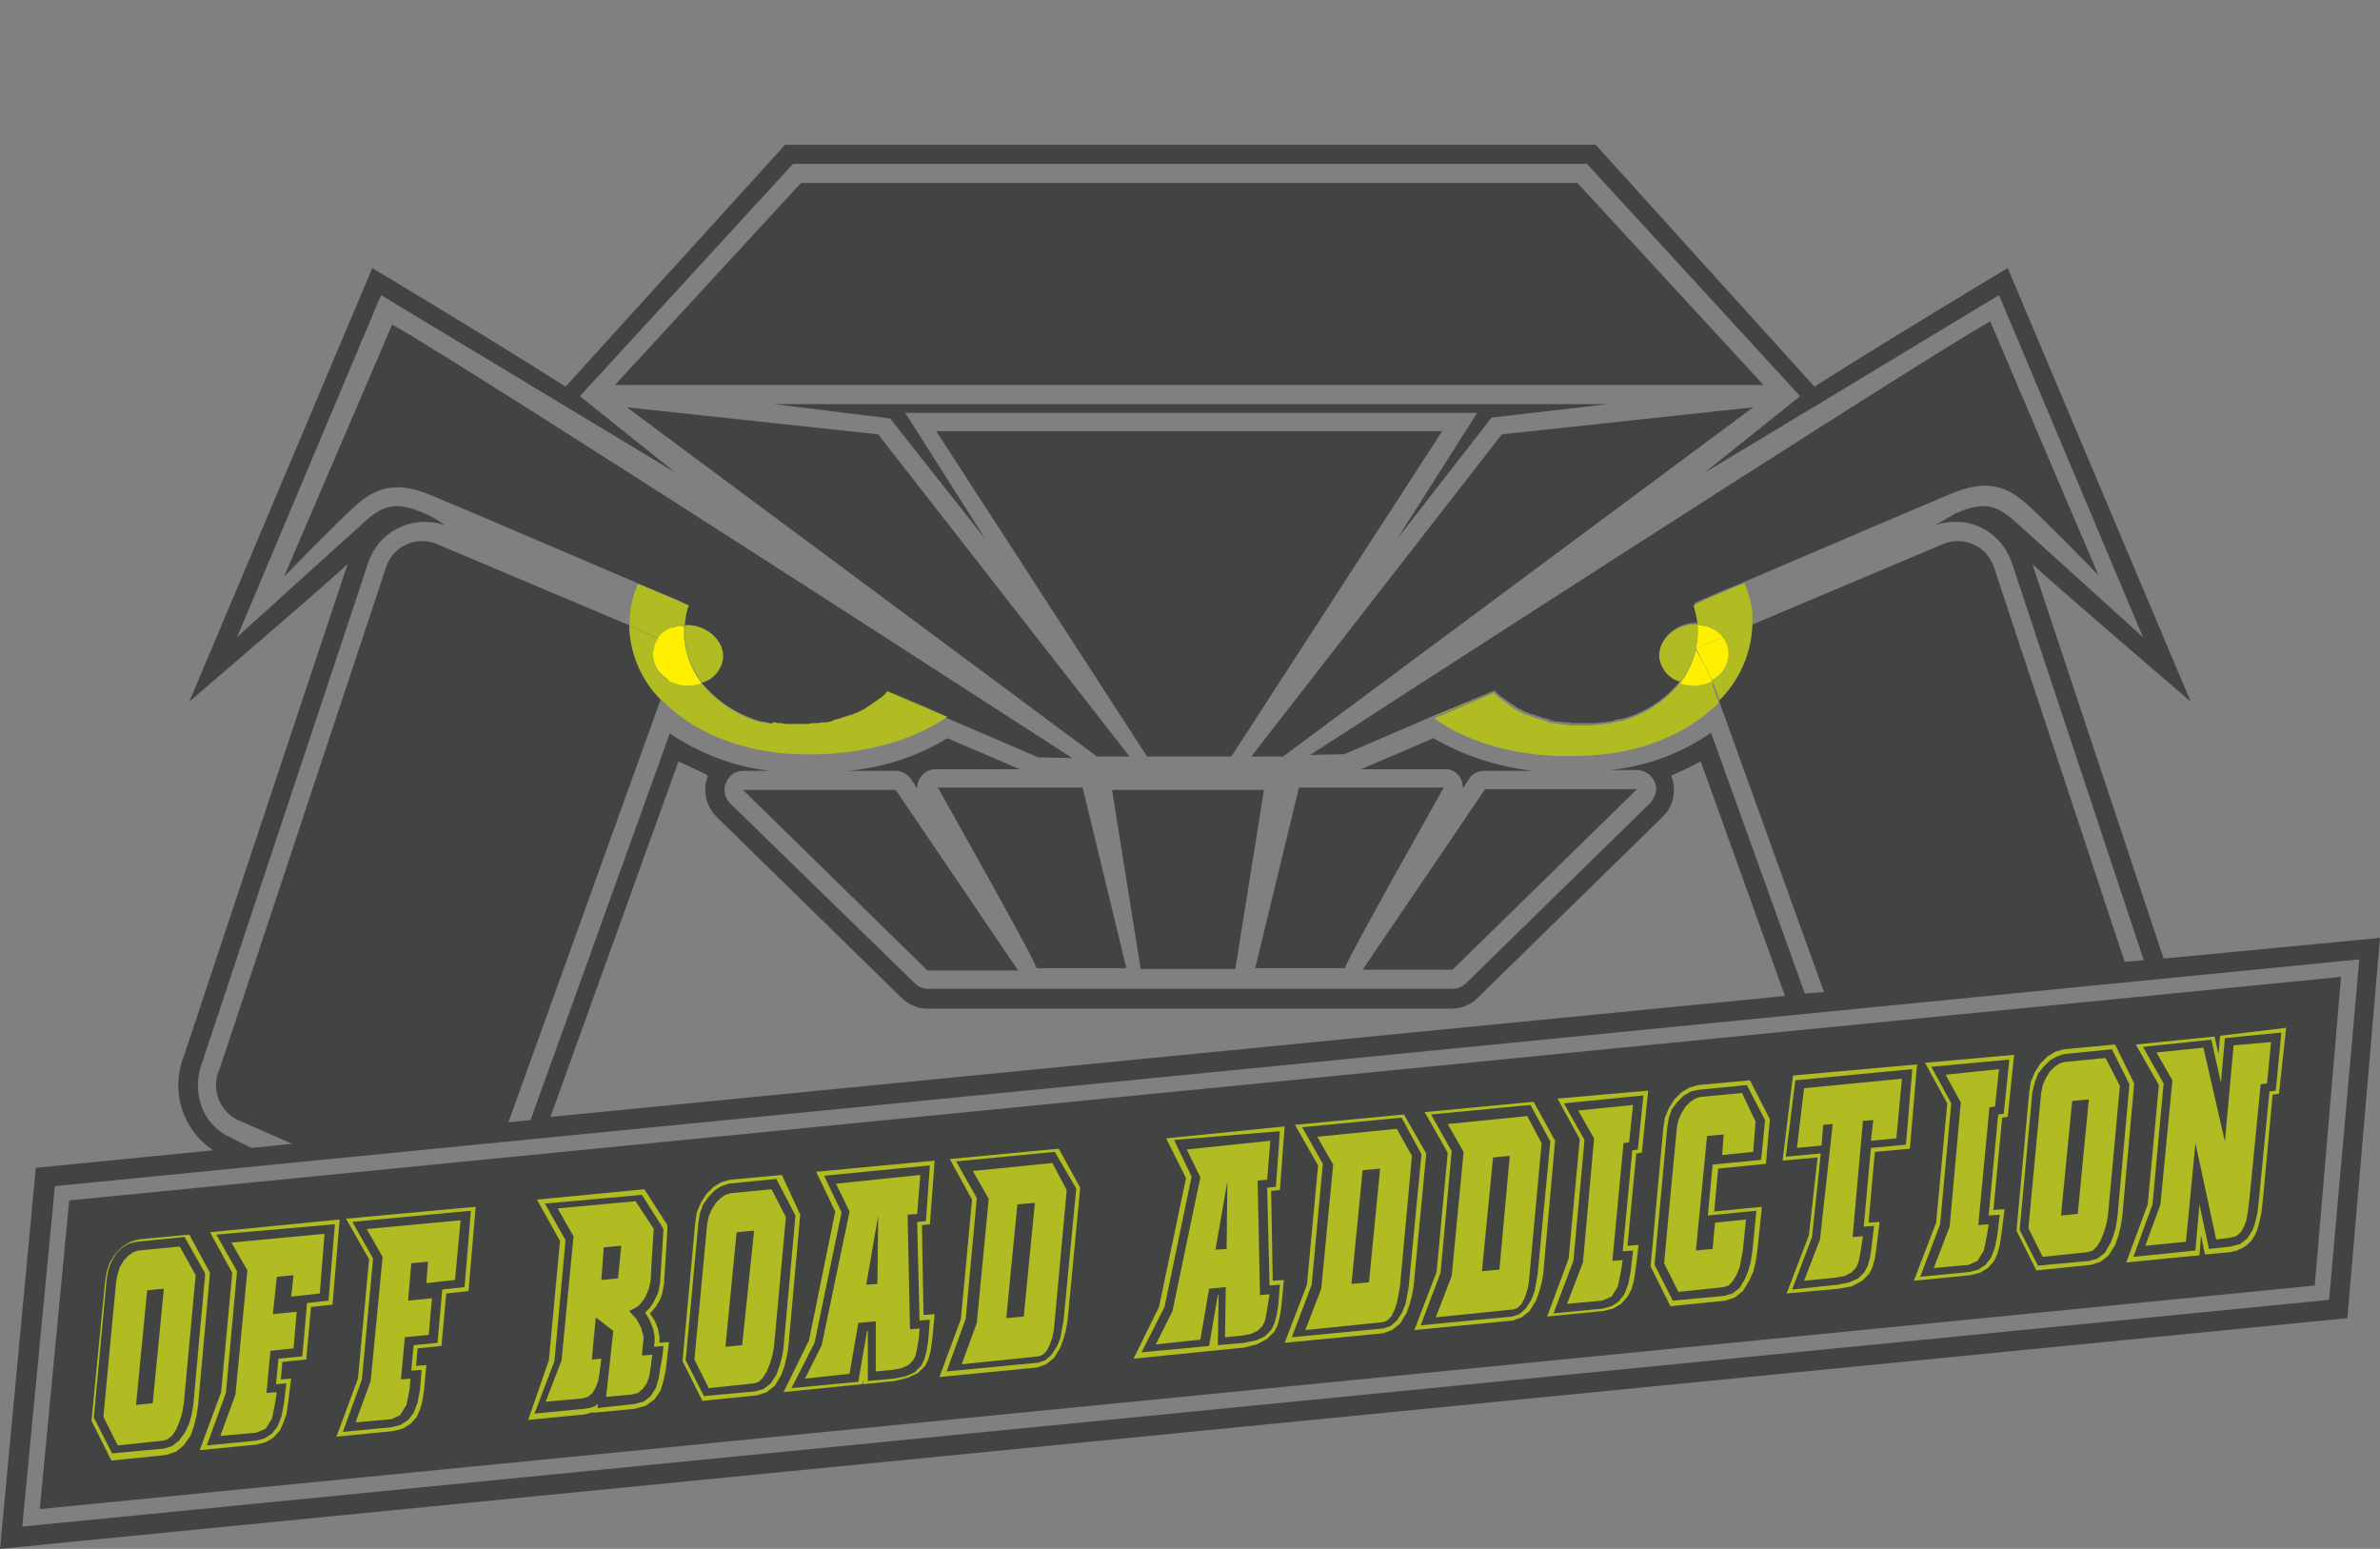 <?xml version="1.0" encoding="utf-8"?>
<!-- Generator: Adobe Illustrator 23.0.1, SVG Export Plug-In . SVG Version: 6.00 Build 0)  -->
<svg version="1.1" id="Layer_1" xmlns="http://www.w3.org/2000/svg" xmlns:xlink="http://www.w3.org/1999/xlink" x="0px" y="0px"
	 viewBox="0 0 299.2 194.7" style="enable-background:new 0 0 299.2 194.7;" xml:space="preserve">
<rect x="0" y="0" width="299.2" height="194.7" fill="#808080" stroke="none"/>
<style type="text/css">
	.st0{fill:none;}
	.st1{fill:#424343;}
	.st2{fill:#B0BC22;}
	.st3{fill:#B7D433;}
	.st4{fill:#FFEF00;}
	.st5{fill-rule:evenodd;clip-rule:evenodd;fill:#B0BC22;}
</style>
<title>ora-logo</title>
<path class="st0" d="M56.8,154.8c2.9-0.1,5.5-1.9,6.5-4.7l3.2-8.9l-2.6,0.3l-2.8,7.8c-1,2.5-3.6,3.8-5.8,2.8l-18-8l-4.8,0.5
	l21.9,9.7C55,154.6,55.9,154.8,56.8,154.8z"/>
<path class="st0" d="M271.6,134.4c1.1,2.3,0.1,5.1-2.1,6.3L244,152.1c-2.2,1-4.8-0.3-5.8-2.8l-8.7-24.1l-2.4,0.2l8.9,24.7
	c1,2.7,3.6,4.6,6.5,4.7c0.9,0,1.7-0.2,2.5-0.5l25.5-11.3c3.3-1.5,4.8-5.6,3.4-9.3l-4.1-12.4l-2.4,0.2L271.6,134.4z"/>
<path class="st0" d="M81.4,73.8l3.8,1.6C84,75,82.4,74.3,81.4,73.8z"/>
<path class="st0" d="M210.2,97.5c0.7,1.8,0.3,3.8-1.1,5.2l-23.2,22.7c-0.9,0.9-2.1,1.4-3.3,1.4h-65.9c-1.2,0-2.4-0.5-3.3-1.4
	l-23.2-22.7c-1.4-1.3-1.8-3.4-1.1-5.2c0,0-2.5-1.1-3.7-1.8l-16.3,45.2l155.6-15.3l-10.8-29.9C212.7,96.4,210.2,97.4,210.2,97.5z"/>
<path class="st0" d="M299.2,0H4.9L4.5,147.3l23.1-2.3c-4.3-2-6.3-7.4-4.5-12.2l20.6-61.9C42,72.6,23.8,88.2,23.8,88.2l23-54.5
	c0,0,13.9,8.3,24.3,14.9l27.5-30.4h101.9l27.6,30.4c10.4-6.6,24.3-14.9,24.3-14.9l23,54.5c0,0-18.2-15.6-19.9-17.3l16.6,50l27-2.7
	L299.2,0z"/>
<path class="st0" d="M29.7,140.8c-2.3-1.2-3.2-4-2.1-6.3l21-63.3c0.9-2.4,3.6-3.7,6.1-2.8l24.4,10.3c0-0.5,0-1,0-1.5
	c0.1-1.3,0.5-2.6,1-3.8c0.4,0.2,0.8,0.3,1.2,0.5c-11.7-5-22.2-9.5-27-11.5c-4-1.7-6.6-1.3-9.3,1c-1.9,1.6-9.3,9.2-9.3,9.2l13.6-31.9
	c9.2,5.1,85.5,54.5,85.5,54.5l-4.3-0.1L119.1,90c-4.4,3.2-11.2,5.1-18.8,4.7c-7.2-0.2-13.4-2.9-17.2-6.9l-19.3,53.6l2.6-0.3
	l17.7-49.1c3.7,2.6,8.1,4.2,12.6,4.7h-3.3c-1.3,0-2.4,1.1-2.4,2.4c0,0.6,0.3,1.2,0.7,1.7l23.2,22.7c0.4,0.4,1,0.7,1.7,0.7h65.9
	c0.6,0,1.2-0.2,1.7-0.7l23.2-22.7c0.9-0.9,1-2.4,0-3.4c-0.4-0.5-1.1-0.7-1.7-0.7h-3.3c4.5-0.5,8.9-2.1,12.6-4.7l12,33.3l2.4-0.2
	l-13.4-37.1c-3.8,3.9-9.9,6.5-17,6.7c-7.5,0.3-14.4-1.6-18.8-4.7L169,94.9l-4.3,0.1c0,0,76.3-49.4,85.5-54.5l13.6,31.9
	c0,0-7.4-7.6-9.3-9.2c-2.7-2.3-5.3-2.7-9.3-1c-4.8,2-15.3,6.5-27,11.5c0.4-0.2,0.8-0.3,1.2-0.5c0.5,1.2,0.9,2.5,1,3.8
	c0,0.5,0.1,0.9,0,1.4l24.2-10.2c2.5-0.9,5.2,0.4,6.1,2.8l16.7,50.3l2.4-0.2l-16.9-50.8c0-0.1,0-0.1-0.1-0.2
	c-1.1-2.7-3.7-4.5-6.7-4.6c-0.9,0-1.8,0.1-2.7,0.4c0.8-0.6,1.7-1.1,2.6-1.5c3.1-1.3,4.7-1.2,6.9,0.6c1.5,1.3,16.6,15,16.6,15
	l-18.1-43c0,0-37,22.3-37,22.3l12-9.6l-26.8-29.2H99.7L72.9,49.9l12,9.6c-0.1,0-37-22.3-37-22.3l-18.1,43c0,0,15.1-13.7,16.6-15
	c2.2-1.8,3.8-1.9,6.9-0.6c0.9,0.5,1.7,1,2.6,1.5c-0.9-0.3-1.8-0.4-2.7-0.4c-2.9,0-5.6,1.9-6.7,4.6c0,0.1,0,0.1-0.1,0.2l-21,63.2
	c-1.4,3.7,0.1,7.8,3.4,9.3l3.6,1.6l4.8-0.5L29.7,140.8z M119.1,92.7l9.1,3.9h-10.5c-1.3,0-2.4,1-2.4,2.3c0,0,0,0.1,0,0.1l-0.8-1.2
	c-0.4-0.7-1.2-1-2-1h-6C111,96.4,115.3,95,119.1,92.7z M116.7,121.9L93.4,99.3h19.1l15.4,22.7H116.7z M130.3,121.7
	c0.4,0-12.4-22.7-12.4-22.7h18.2l5.5,22.7H130.3z M143.4,121.8l-3.6-22.5h19.1l-3.6,22.5H143.4z M117.7,54.2h63.6l-26.5,40.9h-10.5
	L117.7,54.2z M123.9,67.8l-12-15.2l-14.6-1.8h104.8l-14.6,1.7l-12,15.3l10.1-15.8l-71.8-0.1L123.9,67.8z M205.8,99.3l-23.2,22.7
	h-11.3l15.4-22.7L205.8,99.3z M180.1,92.7c3.8,2.3,8.1,3.7,12.5,4.1h-6c-0.8,0-1.5,0.4-2,1l-0.8,1.2c0.1-1.3-1-2.4-2.3-2.4
	c0,0-0.1,0-0.1,0h-10.5L180.1,92.7z M181.5,99c0,0-12.8,22.7-12.4,22.7h-11.3l5.5-22.7L181.5,99z M161.3,95.1h-4l31.6-40.5l31.5-3.4
	L161.3,95.1z M77.3,48.4L100.7,23h97.6l23.4,25.4H77.3z M78.8,51.2l31.5,3.4L142,95.1h-4L78.8,51.2z"/>
<path class="st0" d="M218.1,73.8c-1,0.4-2.6,1.1-3.8,1.6L218.1,73.8z"/>
<path class="st1" d="M114.5,97.9l0.8,1.2c0-1.3,1-2.4,2.3-2.4c0,0,0.1,0,0.1,0h10.5l-9.1-3.9c-3.8,2.3-8.1,3.7-12.5,4.1h6
	C113.3,96.9,114.1,97.3,114.5,97.9z"/>
<path class="st1" d="M79.1,78.6L54.7,68.3c-2.5-0.9-5.2,0.4-6.1,2.8l-21,63.3c-1.1,2.3-0.1,5.1,2.1,6.3l7.5,3.3l26.6-2.6l19.3-53.6
	C80.7,85.4,79.3,82.1,79.1,78.6z"/>
<polygon class="st1" points="142,95.1 110.4,54.6 78.8,51.2 137.9,95.1 "/>
<path class="st1" d="M93.4,99.3l23.2,22.7H128l-15.4-22.7L93.4,99.3z"/>
<polygon class="st1" points="154.8,95.1 181.3,54.2 117.7,54.2 144.2,95.1 "/>
<polygon class="st1" points="139.8,99.3 143.4,121.8 155.3,121.8 158.9,99.3 "/>
<polygon class="st1" points="221.7,48.4 198.3,23 197.7,23 101.3,23 100.7,23 77.3,48.4 77.9,48.4 221.1,48.4 "/>
<path class="st1" d="M183.6,97.8c0.2,0.4,0.3,0.8,0.3,1.3l0.8-1.2c0.4-0.7,1.2-1,2-1h6c-4.4-0.5-8.7-1.9-12.5-4.1l-9.1,3.9h10.5
	C182.4,96.6,183.2,97.1,183.6,97.8z"/>
<polygon class="st1" points="185.7,51.9 175.6,67.8 187.5,52.5 202.1,50.8 97.3,50.8 111.9,52.6 123.9,67.8 113.8,51.9 "/>
<polygon class="st1" points="157.3,95.1 161.3,95.1 220.4,51.2 188.8,54.6 "/>
<path class="st1" d="M171.3,121.9h11.3l23.2-22.7h-19.1L171.3,121.9z"/>
<path class="st1" d="M157.8,121.7h11.3c-0.4,0,12.4-22.7,12.4-22.7h-18.2L157.8,121.7z"/>
<path class="st1" d="M117.9,99c0,0,12.8,22.7,12.4,22.7h11.3L136.1,99H117.9z"/>
<path class="st0" d="M212.9,76.1c0.2,0.7,0.4,1.5,0.5,2.3C213.3,77.6,213.2,76.8,212.9,76.1L212.9,76.1z"/>
<polygon class="st0" points="213.4,78.6 213.4,78.6 213.4,78.6 "/>
<path class="st0" d="M213.7,78.6c-0.1,0-0.2,0-0.3,0l0,0C213.5,78.6,213.6,78.6,213.7,78.6z"/>
<path class="st0" d="M211.2,85.9L211.2,85.9L211.2,85.9z"/>
<path class="st1" d="M211.2,85.9C211.2,85.9,211.2,85.9,211.2,85.9L211.2,85.9L211.2,85.9z"/>
<polygon class="st1" points="213.4,78.6 213.4,78.6 213.4,78.6 213.4,78.6 "/>
<path class="st1" d="M187.9,86.8c0.1,0.1,0.1,0.1,0.2,0.2c0.1,0.1,0.3,0.3,0.4,0.4c0.1,0.1,0.2,0.2,0.3,0.2c0.1,0.1,0.3,0.2,0.4,0.3
	c0.1,0.1,0.2,0.2,0.3,0.2c0.1,0.1,0.3,0.2,0.4,0.3c0.1,0.1,0.2,0.1,0.3,0.2c0.2,0.1,0.4,0.3,0.6,0.4c0.1,0,0.1,0.1,0.2,0.1
	c0.3,0.1,0.5,0.3,0.8,0.4c0.1,0,0.2,0.1,0.3,0.1c0.2,0.1,0.4,0.2,0.6,0.2c0.1,0,0.2,0.1,0.3,0.1c0.2,0.1,0.4,0.1,0.6,0.2
	c0.1,0,0.2,0.1,0.3,0.1c0.2,0.1,0.5,0.1,0.7,0.2c0.1,0,0.2,0,0.2,0.1c0.3,0.1,0.7,0.2,1,0.2c0.1,0,0.1,0,0.2,0
	c0.3,0,0.5,0.1,0.8,0.1c0.1,0,0.2,0,0.3,0c0.2,0,0.5,0.1,0.7,0.1c0.1,0,0.2,0,0.4,0c0.3,0,0.5,0,0.8,0c0.1,0,0.2,0,0.3,0
	c0.4,0,0.7,0,1.1,0c0.3,0,0.5,0,0.8-0.1c0.1,0,0.2,0,0.3,0c0.2,0,0.4,0,0.5-0.1c0.1,0,0.2,0,0.3,0c0.2,0,0.3-0.1,0.5-0.1
	c0.1,0,0.2,0,0.2-0.1c0.2,0,0.4-0.1,0.6-0.1c0.1,0,0.1,0,0.2,0c3-0.8,5.6-2.5,7.5-4.9v0c-1.4-0.4-2.4-1.6-2.6-3
	c-0.2-2,1.6-3.9,4-4.2c0.3,0,0.5,0,0.8,0l0,0c0-0.1,0-0.1,0-0.2c-0.1-0.8-0.2-1.6-0.5-2.3v0c0.5-0.2,0.9-0.4,1.4-0.6
	c1.1-0.5,2.7-1.2,3.8-1.6c11.7-5,22.2-9.5,27-11.5c4-1.7,6.6-1.3,9.3,1c1.9,1.6,9.3,9.2,9.3,9.2l-13.6-31.9
	c-9.2,5.1-85.5,54.5-85.5,54.5l4.3-0.1l11.4-4.9C182.6,89.1,185.2,88,187.9,86.8C187.9,86.8,187.9,86.8,187.9,86.8z"/>
<path class="st2" d="M212.9,76.1c0.2,0.7,0.4,1.5,0.5,2.3c0,0.1,0,0.1,0,0.2h0c0.1,0,0.2,0,0.3,0c1.1,0.1,2.2,0.6,2.9,1.5l3.7-1.6
	c0-0.5,0-0.9,0-1.4c-0.1-1.3-0.5-2.6-1-3.8c-0.4,0.2-0.8,0.3-1.2,0.5l-3.8,1.6C213.5,75.8,212.9,76.1,212.9,76.1z"/>
<path class="st2" d="M215.2,85.5c-0.6,0.3-1.3,0.5-2,0.6c-0.7,0-1.3,0-2-0.3l0,0c-1.9,2.4-4.5,4.1-7.5,4.9c0,0-0.1,0-0.2,0
	c-0.2,0-0.4,0.1-0.6,0.1c-0.1,0-0.2,0-0.2,0.1c-0.2,0-0.3,0.1-0.5,0.1c-0.1,0-0.2,0-0.3,0c-0.2,0-0.4,0-0.5,0.1c-0.1,0-0.2,0-0.3,0
	c-0.3,0-0.5,0-0.8,0.1c-0.4,0-0.7,0-1.1,0c-0.1,0-0.2,0-0.3,0c-0.3,0-0.5,0-0.8,0c-0.1,0-0.2,0-0.4,0c-0.2,0-0.5,0-0.7-0.1
	c-0.1,0-0.2,0-0.3,0c-0.3,0-0.5-0.1-0.8-0.1c-0.1,0-0.1,0-0.2,0c-0.3-0.1-0.7-0.1-1-0.2c-0.1,0-0.2,0-0.2-0.1
	c-0.2-0.1-0.5-0.1-0.7-0.2c-0.1,0-0.2-0.1-0.3-0.1c-0.2-0.1-0.4-0.1-0.6-0.2c-0.1,0-0.2-0.1-0.3-0.1c-0.2-0.1-0.4-0.2-0.6-0.2
	c-0.1,0-0.2-0.1-0.3-0.1c-0.3-0.1-0.5-0.3-0.8-0.4c-0.1,0-0.1-0.1-0.2-0.1c-0.2-0.1-0.4-0.2-0.6-0.4c-0.1-0.1-0.2-0.1-0.3-0.2
	c-0.1-0.1-0.3-0.2-0.4-0.3c-0.1-0.1-0.2-0.2-0.3-0.2c-0.1-0.1-0.3-0.2-0.4-0.3c-0.1-0.1-0.2-0.2-0.3-0.2c-0.1-0.1-0.3-0.3-0.4-0.4
	c-0.1-0.1-0.1-0.1-0.2-0.2c0,0-7.4,3.2-7.5,3.2c4.4,3.2,11.2,5.1,18.8,4.7c7.1-0.2,13.2-2.8,17-6.7l-0.8-2.1
	C215.3,85.8,215.3,85.7,215.2,85.5z"/>
<path class="st2" d="M216.6,80.1c0.4,0.5,0.7,1.1,0.7,1.8c0.1,1.5-0.7,3-2.1,3.6c0.1,0.1,0.1,0.3,0.2,0.4l0.8,2.1
	c2.6-2.5,4.1-6,4.2-9.6L216.6,80.1z"/>
<path class="st2" d="M212.9,76.1c0,0,0.6-0.2,1.4-0.6C213.9,75.7,213.4,75.9,212.9,76.1z"/>
<path class="st2" d="M187.8,86.8c-2.7,1.2-5.2,2.2-7.5,3.2C180.5,90.1,187.9,86.8,187.8,86.8C187.9,86.8,187.9,86.8,187.8,86.8z"/>
<path class="st3" d="M203.8,90.7c3-0.7,5.6-2.5,7.5-4.9c0,0,0,0,0,0C209.3,88.3,206.7,90,203.8,90.7z"/>
<path class="st3" d="M213.4,78.4c0,0.1,0,0.1,0,0.2l0,0C213.4,78.5,213.4,78.4,213.4,78.4z"/>
<path class="st4" d="M213.2,81.5l3.4-1.4c-0.7-0.9-1.8-1.4-2.9-1.5c-0.1,0-0.2,0-0.3,0C213.5,79.6,213.4,80.6,213.2,81.5z"/>
<path class="st4" d="M211.7,85.2c-0.2,0.2-0.3,0.5-0.5,0.7l0,0c0.6,0.2,1.3,0.3,2,0.3c0.7-0.1,1.4-0.2,2-0.6c-0.6-1.4-1.3-2.7-2-3.9
	C212.9,82.9,212.4,84.1,211.7,85.2z"/>
<path class="st4" d="M213.2,81.5C213.2,81.5,213.2,81.6,213.2,81.5c0.7,1.4,1.4,2.7,2,4c1.4-0.7,2.2-2.1,2.1-3.6
	c-0.1-0.7-0.3-1.3-0.7-1.8L213.2,81.5z"/>
<path class="st4" d="M211.7,85.2c-0.2,0.2-0.3,0.5-0.5,0.7l0,0v0l0,0C211.4,85.6,211.6,85.4,211.7,85.2z"/>
<polygon class="st4" points="213.4,78.6 213.4,78.6 213.4,78.6 "/>
<path class="st4" d="M211.3,85.9c0.6,0.2,1.3,0.3,2,0.3C212.6,86.2,211.9,86.1,211.3,85.9z"/>
<path class="st4" d="M213.7,78.6c1.1,0.1,2.2,0.6,2.9,1.5l0,0C215.9,79.2,214.8,78.7,213.7,78.6z"/>
<path class="st4" d="M217.3,81.9c-0.1-0.7-0.3-1.3-0.7-1.8l0,0C217,80.6,217.3,81.2,217.3,81.9z"/>
<path class="st2" d="M213.4,78.6L213.4,78.6L213.4,78.6z"/>
<path class="st2" d="M213.2,81.5L213.2,81.5c0.2-1,0.3-2,0.2-3c-0.3,0-0.5,0-0.8,0c-2.4,0.3-4.2,2.2-4,4.2c0.2,1.4,1.2,2.6,2.6,3
	C212.2,84.6,212.8,83.1,213.2,81.5L213.2,81.5z"/>
<polygon class="st2" points="213.4,78.6 213.4,78.6 213.4,78.6 "/>
<path class="st2" d="M213.2,81.5L213.2,81.5C213.2,81.6,213.2,81.5,213.2,81.5L213.2,81.5z"/>
<path class="st2" d="M213.4,78.6L213.4,78.6z"/>
<path class="st2" d="M211.7,85.2c0.7-1.1,1.2-2.3,1.5-3.6l0,0C212.9,82.9,212.4,84.1,211.7,85.2z"/>
<path class="st2" d="M213.4,78.6L213.4,78.6c0.1,1,0,2-0.2,2.9l0,0C213.4,80.6,213.5,79.6,213.4,78.6z"/>
<path class="st2" d="M213.2,81.6L213.2,81.6C213.2,81.6,213.2,81.5,213.2,81.6L213.2,81.6C213.2,81.5,213.2,81.6,213.2,81.6z"/>
<path class="st2" d="M211.7,85.2c0.7-1.1,1.2-2.3,1.5-3.6v0c-0.3,1.5-1,3-2,4.3l0,0C211.4,85.6,211.6,85.4,211.7,85.2z"/>
<path class="st2" d="M213.2,81.5L213.2,81.5c0.2-1,0.3-2,0.2-2.9l0,0C213.5,79.6,213.4,80.6,213.2,81.5z"/>
<path class="st2" d="M213.2,81.5C213.2,81.5,213.2,81.6,213.2,81.5L213.2,81.5C213.2,81.6,213.2,81.5,213.2,81.5L213.2,81.5z"/>
<path class="st0" d="M86.5,76.1c-0.2,0.7-0.4,1.5-0.5,2.3C86.1,77.6,86.3,76.8,86.5,76.1L86.5,76.1z"/>
<path class="st0" d="M84.5,78.9C84.5,78.9,84.6,78.9,84.5,78.9C84.6,78.9,84.5,78.9,84.5,78.9z"/>
<path class="st0" d="M86,78.6c-0.1,0-0.3,0-0.4,0C85.8,78.6,85.9,78.6,86,78.6L86,78.6z"/>
<polygon class="st0" points="86,78.6 86,78.6 86,78.6 "/>
<path class="st0" d="M88.2,85.9L88.2,85.9L88.2,85.9L88.2,85.9z"/>
<path class="st0" d="M85.1,78.7c0.1,0,0.1,0,0.2-0.1C85.2,78.7,85.2,78.7,85.1,78.7z"/>
<path class="st1" d="M82.2,81.9c0-0.2,0.1-0.5,0.1-0.7C82.2,81.4,82.2,81.7,82.2,81.9z"/>
<polygon class="st1" points="86,78.6 86.1,78.6 86,78.6 86,78.6 "/>
<path class="st1" d="M88.2,85.9C88.2,85.9,88.2,85.9,88.2,85.9L88.2,85.9z"/>
<path class="st1" d="M86.5,76.1L86.5,76.1c-0.2,0.8-0.4,1.5-0.5,2.3c0,0.1,0,0.1,0,0.2l0,0c0.3,0,0.5,0,0.8,0c2.4,0.3,4.2,2.2,4,4.2
	c-0.2,1.4-1.2,2.6-2.6,3v0c1.9,2.4,4.5,4.1,7.5,4.9c0.1,0,0.1,0,0.2,0c0.2,0,0.4,0.1,0.6,0.1c0.1,0,0.2,0,0.2,0.1
	c0.2,0,0.3,0.1,0.5,0.1c0.1,0,0.2,0,0.3,0c0.2,0,0.4,0,0.5,0.1c0.1,0,0.2,0,0.3,0c0.3,0,0.5,0,0.8,0.1c0.4,0,0.7,0,1.1,0
	c0.1,0,0.2,0,0.3,0c0.3,0,0.5,0,0.8,0c0.1,0,0.2,0,0.4,0c0.2,0,0.5,0,0.7-0.1c0.1,0,0.2,0,0.3,0c0.3,0,0.5-0.1,0.8-0.1
	c0.1,0,0.1,0,0.2,0c0.3-0.1,0.7-0.1,1-0.2c0.1,0,0.2,0,0.2-0.1c0.2-0.1,0.5-0.1,0.7-0.2c0.1,0,0.2-0.1,0.3-0.1
	c0.2-0.1,0.4-0.1,0.6-0.2c0.1,0,0.2-0.1,0.3-0.1c0.2-0.1,0.4-0.2,0.6-0.2c0.1,0,0.2-0.1,0.3-0.1c0.3-0.1,0.5-0.3,0.8-0.4
	c0.1,0,0.1-0.1,0.2-0.1c0.2-0.1,0.4-0.2,0.6-0.4c0.1-0.1,0.2-0.1,0.3-0.2c0.1-0.1,0.3-0.2,0.4-0.3c0.1-0.1,0.2-0.2,0.3-0.2
	c0.1-0.1,0.3-0.2,0.4-0.3c0.1-0.1,0.2-0.2,0.3-0.2c0.1-0.1,0.3-0.3,0.4-0.4c0.1-0.1,0.1-0.1,0.2-0.2c0,0,0,0,0,0
	c2.7,1.2,5.2,2.2,7.5,3.2l11.4,4.9l4.3,0.1c0,0-76.3-49.4-85.5-54.5L35.7,72.5c0,0,7.4-7.6,9.3-9.2c2.7-2.3,5.3-2.7,9.3-1
	c4.8,2,15.3,6.5,27,11.5c1,0.4,2.6,1.1,3.8,1.6L86.5,76.1z"/>
<path class="st2" d="M111.4,87.1c-0.1,0.1-0.3,0.3-0.4,0.4c-0.1,0.1-0.2,0.2-0.3,0.2c-0.1,0.1-0.3,0.2-0.4,0.3
	c-0.1,0.1-0.2,0.2-0.3,0.2c-0.1,0.1-0.3,0.2-0.4,0.3c-0.1,0.1-0.2,0.1-0.3,0.2c-0.2,0.1-0.4,0.3-0.6,0.4c-0.1,0-0.1,0.1-0.2,0.1
	c-0.3,0.1-0.5,0.3-0.8,0.4c-0.1,0-0.2,0.1-0.3,0.1c-0.2,0.1-0.4,0.2-0.6,0.2c-0.1,0-0.2,0.1-0.3,0.1c-0.2,0.1-0.4,0.1-0.6,0.2
	c-0.1,0-0.2,0.1-0.3,0.1c-0.2,0.1-0.5,0.1-0.7,0.2c-0.1,0-0.2,0-0.2,0.1c-0.3,0.1-0.6,0.2-1,0.2c-0.1,0-0.1,0-0.2,0
	c-0.3,0-0.5,0.1-0.8,0.1c-0.1,0-0.2,0-0.3,0c-0.2,0-0.5,0-0.7,0.1c-0.1,0-0.2,0-0.4,0c-0.2,0-0.5,0-0.8,0c-0.1,0-0.2,0-0.3,0
	c-0.4,0-0.7,0-1.1,0c-0.3,0-0.5,0-0.8-0.1c-0.1,0-0.2,0-0.3,0c-0.2,0-0.4,0-0.5-0.1c-0.1,0-0.2,0-0.3,0C97,91,96.9,91,96.7,91
	c-0.1,0-0.2,0-0.2-0.1c-0.2,0-0.4-0.1-0.6-0.1c-0.1,0-0.1,0-0.2,0c-3-0.7-5.6-2.5-7.5-4.9h0c-0.6,0.2-1.3,0.3-2,0.3
	c-0.8-0.1-1.5-0.3-2.2-0.7c-0.1,0.2-0.2,0.4-0.2,0.5l-0.7,1.9c3.8,4,10,6.7,17.2,6.9c7.5,0.3,14.4-1.6,18.8-4.7
	c-0.1,0-7.5-3.2-7.5-3.2C111.5,86.9,111.5,87,111.4,87.1z"/>
<path class="st2" d="M84.5,78.9C84.5,78.9,84.6,78.9,84.5,78.9c0.2-0.1,0.4-0.1,0.6-0.2c0.1,0,0.1,0,0.2-0.1c0.1,0,0.2,0,0.4,0
	s0.3,0,0.4,0h0c0-0.1,0-0.1,0-0.2c0.1-0.8,0.2-1.6,0.5-2.3c0,0-0.6-0.2-1.4-0.6l-3.8-1.6c-0.4-0.2-0.8-0.3-1.2-0.5
	c-0.5,1.2-0.9,2.5-1,3.8c0,0.5-0.1,1,0,1.5l3.7,1.6C83.3,79.6,83.8,79.2,84.5,78.9z"/>
<path class="st2" d="M83.8,86c0.1-0.2,0.2-0.4,0.2-0.5c-1.3-0.7-2-2.1-1.9-3.5c0-0.6,0.3-1.2,0.7-1.7l-3.7-1.6
	c0.1,3.5,1.5,6.8,4,9.3L83.8,86z"/>
<path class="st2" d="M86.5,76.1l-1.4-0.6C85.9,75.8,86.5,76.1,86.5,76.1z"/>
<path class="st2" d="M111.6,86.8c0,0,7.4,3.2,7.5,3.2C116.8,89.1,114.3,88,111.6,86.8C111.6,86.8,111.6,86.8,111.6,86.8z"/>
<path class="st3" d="M95.7,90.7c-3-0.8-5.6-2.5-7.5-4.9c0,0,0,0,0,0C90.1,88.3,92.7,90,95.7,90.7z"/>
<path class="st3" d="M86.1,78.4c0,0.1,0,0.1,0,0.2h0C86.1,78.5,86,78.4,86.1,78.4z"/>
<path class="st4" d="M88.2,85.9L88.2,85.9c-0.2-0.3-0.4-0.6-0.6-0.9c-1.2-1.9-1.7-4.1-1.6-6.3c-0.1,0-0.3,0-0.4,0s-0.2,0-0.4,0
	c-0.1,0-0.1,0-0.2,0.1c-0.2,0-0.3,0.1-0.5,0.1c0,0-0.1,0-0.1,0c-0.7,0.3-1.3,0.7-1.7,1.3l3.2,1.4c-0.7,1.3-1.4,2.6-2,3.9
	c0.7,0.4,1.4,0.6,2.2,0.7C86.9,86.2,87.6,86.1,88.2,85.9z"/>
<path class="st4" d="M82.8,80.2c-0.4,0.5-0.6,1.1-0.7,1.7c-0.1,1.4,0.6,2.8,1.9,3.5c0.6-1.3,1.3-2.6,2-3.9L82.8,80.2z"/>
<path class="st4" d="M87.6,84.9c0.2,0.3,0.4,0.6,0.6,0.9l0,0v0l0,0C88,85.6,87.8,85.2,87.6,84.9z"/>
<polygon class="st4" points="86.1,78.6 86.1,78.6 86,78.6 "/>
<path class="st4" d="M85.3,78.7c0.1,0,0.2,0,0.4,0C85.5,78.6,85.4,78.6,85.3,78.7z"/>
<path class="st4" d="M84.6,78.9c0.2-0.1,0.3-0.1,0.5-0.1C84.9,78.8,84.8,78.8,84.6,78.9z"/>
<path class="st4" d="M86.2,86.1c0.7,0,1.4,0,2-0.3C87.6,86.1,86.9,86.2,86.2,86.1z"/>
<path class="st4" d="M84.5,78.9c-0.7,0.3-1.3,0.7-1.7,1.3l0,0C83.2,79.6,83.8,79.2,84.5,78.9z"/>
<path class="st4" d="M82.8,80.2c-0.2,0.3-0.4,0.7-0.5,1C82.4,80.8,82.6,80.5,82.8,80.2z"/>
<path class="st2" d="M86,78.6L86,78.6L86,78.6z"/>
<path class="st2" d="M88.3,85.8c1.4-0.4,2.4-1.6,2.6-3c0.2-2-1.6-3.9-4-4.2c-0.3,0-0.5,0-0.8,0C85.9,81.2,86.7,83.8,88.3,85.8z"/>
<polygon class="st2" points="86,78.6 86,78.6 86,78.6 "/>
<path class="st2" d="M86,78.6L86,78.6z"/>
<path class="st2" d="M86,78.6L86,78.6c-0.2,2.2,0.4,4.4,1.6,6.3C86.4,83,85.9,80.8,86,78.6z"/>
<path class="st2" d="M86,78.6c-0.2,2.2,0.4,4.4,1.6,6.3c0.2,0.3,0.4,0.6,0.6,0.9l0,0C86.7,83.8,85.9,81.2,86,78.6L86,78.6L86,78.6z"
	/>
<path class="st1" d="M272,120.5l-16.5-49.6c1.7,1.7,19.9,17.3,19.9,17.3l-23-54.5c0,0-13.9,8.3-24.3,14.9l-27.5-30.4H98.7L71.1,48.6
	C60.7,42,46.8,33.7,46.8,33.7l-23,54.5c0,0,18.2-15.6,19.9-17.3l-20.6,61.9c-1.7,4.3-0.2,9.2,3.7,11.8l-22.3,2.2L0,194.7l295.1-29
	l4.1-47.8L272,120.5z M28.8,142.9c-3.3-1.5-4.8-5.6-3.4-9.3l21-63.2c0-0.1,0-0.1,0.1-0.2c1.1-2.7,3.7-4.5,6.7-4.6
	c0.9,0,1.8,0.1,2.7,0.4c-0.8-0.6-1.7-1.1-2.6-1.5c-3.1-1.3-4.7-1.2-6.9,0.6c-1.5,1.3-16.6,15-16.6,15l18.1-43c0,0,37,22.3,37,22.3
	l-12-9.6l26.8-29.2h99.8l26.8,29.2l-12,9.6c0.1,0,37-22.3,37-22.3l18.1,43c0,0-15.1-13.7-16.6-15c-2.2-1.8-3.8-1.9-6.9-0.6
	c-0.9,0.5-1.7,1-2.6,1.5c0.9-0.3,1.8-0.4,2.7-0.4c2.9,0,5.6,1.9,6.7,4.6c0,0.1,0,0.1,0.1,0.2l16.7,50.3l-2.4,0.2l-16.5-49.8
	c-0.9-2.4-3.6-3.7-6.1-2.8l-24.2,10.2c-0.1,3.6-1.6,7-4.2,9.6l13.2,36.6l-2.4,0.2l-11.8-32.8c-3.7,2.6-8.1,4.2-12.6,4.7h3.3
	c1.3,0,2.4,1.1,2.4,2.4c0,0.6-0.3,1.2-0.7,1.7l-23.2,22.7c-0.4,0.4-1,0.7-1.7,0.7h-65.9c-0.6,0-1.2-0.2-1.7-0.7L91.8,101
	c-0.9-0.9-1-2.4,0-3.4c0.4-0.5,1.1-0.7,1.7-0.7h3.3c-4.5-0.5-8.9-2.2-12.6-4.7l-17.5,48.6l-35.1,3.5L28.8,142.9z M90.1,102.7
	l23.2,22.7c0.9,0.9,2.1,1.4,3.3,1.4h65.9c1.2,0,2.4-0.5,3.3-1.4l23.2-22.7c1.4-1.3,1.8-3.4,1.1-5.2c0,0,2.5-1.1,3.7-1.8l10.6,29.5
	L69.2,140.4l16.1-44.7c1.2,0.6,3.7,1.7,3.7,1.8C88.3,99.3,88.7,101.3,90.1,102.7z M292.8,163.4L2.8,191.9l4.1-42.8l289.7-28.5
	L292.8,163.4z"/>
<polygon class="st1" points="291,161.6 5,189.7 8.7,150.9 294.3,122.8 "/>
<path class="st5" d="M40.8,155.1l-0.6,7.5l-3.6,0.4l0.3-2.7l-2.1,0.2l-0.5,4.7l3-0.3l-0.4,4.6l-2.9,0.3l-0.5,5.3l1.3-0.1l-0.2,1.3
	l-0.4,2l-0.8,1.3l-1.2,0.5l-4.5,0.4l1.9-5.2l1.5-15.6l-2-3.5L40.8,155.1 M20.6,162l-2.1,0.2l-1.4,14.4l2.1-0.2L20.6,162z
	 M24.6,160.3l-1.5,16.2l-0.2,1.1l-0.3,1l-0.4,1l-0.5,0.8l-0.6,0.5l-0.6,0.2l-5.7,0.6l-1.8-3.6l1.6-17l0.2-1l0.3-0.9l0.5-0.8l0.6-0.6
	l0.6-0.4l0.6-0.2l5.2-0.5L24.6,160.3z M285.5,131l-0.5,5.2l-0.8,0.1l-1.4,14.3l-0.2,1.6l-0.2,1.2l-0.3,0.8l-0.4,0.7l-0.6,0.5
	l-0.8,0.2l-1.7,0.2l-2.6-12.1l-1.2,12.4l-5.1,0.5l1.9-5.2l1.5-15.6l-2-3.5l5.9-0.6l2.7,11.8l1.1-12.1L285.5,131z M262.6,138.2
	l-2.1,0.2l-1.4,14.4l2.1-0.2L262.6,138.2z M266.5,136.5l-1.5,16.3l-0.2,1.1l-0.3,1l-0.4,1l-0.5,0.8l-0.5,0.5l-0.6,0.2l-5.7,0.6
	l-1.8-3.6l1.6-17l0.2-1l0.4-0.9l0.5-0.8l0.6-0.6l0.6-0.4l0.6-0.2l5.2-0.5L266.5,136.5z M251.3,134.3l-0.5,4.7l-0.7,0.1l-1.4,14.8
	l1.3-0.1l-0.2,1.3l-0.4,2l-0.8,1.3l-1.1,0.5l-4.4,0.4l2-5.2l1.4-15.6l-1.9-3.5L251.3,134.3z M239.1,135.6l-0.7,7.5l-3.2,0.3l0.3-2.6
	l-1.3,0.1l-1.3,14.6l1.3-0.1l-0.2,1.3l-0.2,1.2l-0.2,0.9l-0.3,0.6l-0.6,0.6l-0.8,0.4l-1.1,0.2l-4,0.4l2-5.2l1.6-14.5l-1.2,0.1
	L229,144l-3.1,0.3l0.9-7.5L239.1,135.6z M220.7,141l-0.3,3.8l-3.9,0.4l0.2-2.6l-2.1,0.2l-1.4,14.4l2.1-0.2l0.3-3.3l3.9-0.4l-0.4,3.9
	l-0.2,1.1l-0.2,1l-0.4,1l-0.5,0.8l-0.5,0.5l-0.6,0.2l-5.7,0.6l-1.8-3.6l1.6-17l0.2-1l0.4-0.9l0.5-0.8l0.6-0.6l0.6-0.4l0.6-0.2
	l5.3-0.5L220.7,141z M205.3,138.9l-0.5,4.7l-0.7,0.1l-1.4,14.8l1.3-0.1l-0.2,1.3l-0.4,2l-0.8,1.3l-1.2,0.5l-4.4,0.4l2-5.2l1.4-15.6
	l-2-3.5L205.3,138.9z M189.7,145.3l-2.1,0.2l-1.4,14.3l2.2-0.2L189.7,145.3z M193.7,143.7l-1.5,16.4l-0.1,1.1l-0.2,1l-0.3,0.9
	l-0.4,0.8l-0.5,0.5l-0.5,0.2l-9.8,1l2-5.2l1.5-15.6l-2-3.5l10-1L193.7,143.7z M173.5,146.9l-2.2,0.2l-1.4,14.3l2.2-0.2L173.5,146.9z
	 M177.5,145.3l-1.5,16.4l-0.2,1.1l-0.2,1l-0.3,0.9l-0.4,0.8l-0.5,0.5l-0.5,0.2l-9.8,1l2-5.2l1.5-15.6l-2-3.5l10-1L177.5,145.3z
	 M154.3,148.5l-1.5,8.6l1.4-0.1L154.3,148.5z M159.7,143.4l-0.4,4.9l-1.2,0.1l0.3,14.4l1.2-0.1l-0.2,1.3l-0.2,1.2l-0.2,0.9l-0.3,0.6
	l-0.6,0.6l-0.9,0.4l-1.1,0.2l-2.1,0.2l0.1-6.3L152,162l-1.1,6.4l-5.6,0.6l2.1-4.2l3.5-16.8l-1.7-3.5L159.7,143.4z M130.1,151.2
	l-2.2,0.2l-1.4,14.3l2.2-0.2L130.1,151.2z M134.1,149.6l-1.5,16.4l-0.1,1.1l-0.2,1l-0.3,0.9l-0.4,0.8l-0.5,0.5l-0.5,0.2l-9.7,1
	l1.9-5.2l1.5-15.6l-2-3.5l10-1L134.1,149.6z M110.4,152.8l-1.5,8.7l1.4-0.1L110.4,152.8z M115.6,147.7l-0.4,4.9l-1.2,0.1l0.3,14.4
	l1.2-0.1l-0.1,1.3l-0.2,1.2l-0.2,0.9l-0.3,0.6l-0.6,0.6l-0.9,0.4l-1.1,0.2l-2.1,0.2l0-6.3l-2.2,0.2l-1.1,6.4l-5.6,0.6l2.1-4.2
	l3.5-16.8l-1.7-3.5L115.6,147.7z M94.8,154.7l-2.2,0.2l-1.4,14.4l2.1-0.2L94.8,154.7z M98.8,153l-1.5,16.3l-0.2,1.1l-0.3,1l-0.4,1
	l-0.5,0.8l-0.5,0.5l-0.6,0.2l-5.7,0.6l-1.8-3.6l1.6-17l0.2-1l0.4-0.9l0.5-0.8l0.6-0.6l0.6-0.4l0.6-0.2l5.2-0.5L98.8,153z
	 M78.1,156.6l-2.2,0.2l-0.3,4.1l2.1-0.2L78.1,156.6z M82.2,154.5l-0.1,1.3l-0.1,1.5l-0.1,1.7l-0.1,1.9l-0.1,0.5l-0.1,0.5l-0.2,0.5
	l-0.2,0.5l-0.3,0.5l-0.4,0.5l-0.3,0.3l-0.5,0.3l-0.6,0.3l0.9,1l0.6,1.1l0.3,1.1l0,0.4l-0.1,0.8l-0.1,1.2l1.3-0.1l-0.2,1.6l-0.2,1.2
	l-0.3,0.8l-0.5,0.7l-0.6,0.5l-0.8,0.2l-3.2,0.3l0.9-8.3l-2.2-1.7l-0.5,5.3l1.2-0.1l-0.2,1.6l-0.2,1.2l-0.3,0.8l-0.4,0.7l-0.6,0.5
	l-0.8,0.2l-4.5,0.4l2-5.2l1.5-15.6l-2-3.5l9.8-0.9L82.2,154.5z M57.9,153.4l-0.7,7.5l-3.6,0.4l0.2-2.7l-2.1,0.2l-0.4,4.7l3-0.3
	l-0.4,4.6l-3,0.3l-0.5,5.3l1.2-0.1l-0.1,1.3l-0.4,2l-0.8,1.3l-1.1,0.5l-4.5,0.4l1.9-5.2l1.5-15.6l-2-3.5L57.9,153.4z M240.4,134.4
	l-0.8,9.5l-4.4,0.4l-0.9,9.9l1.3-0.1l-0.3,2.5l-0.2,1.4l-0.3,1.1l-0.4,0.8l-0.8,0.8l-1.1,0.5l-1.5,0.3l-5.7,0.6l2.5-6.6l1.1-10.5
	l-4.4,0.4l1.2-9.6L240.4,134.4z M241,133.8l-0.9,10.6l-4.4,0.4l-0.8,8.9l1.4-0.1l-0.4,3.2l-0.2,1.4l-0.3,1.1l-0.4,0.8l-0.9,0.9
	l-1.3,0.7l-1.6,0.3l-6.6,0.6l2.8-7.3l1.1-9.8l-4.4,0.4l1.3-10.7L241,133.8z M194.9,143.5l-1.6,16.7l-0.2,1.1l-0.2,1.1l-0.4,1v0l0,0
	l-0.7,1.1l-0.8,0.7l-0.9,0.3l-11.5,1.1l2.5-6.6l1.4-15.3l-2.6-4.6l12.5-1.2L194.9,143.5z M195.5,143.4l-1.5,16.8l-0.2,1.1l-0.3,1.1
	l-0.4,1.1l0,0l0,0l-0.8,1.3l-1,0.8l-1.1,0.4l-12.4,1.2l2.8-7.3l1.4-15l-2.9-5.1l13.7-1.3L195.5,143.4z M116.9,146.5l-0.5,7l-1.1,0.1
	l0.3,12.4l1.3-0.1l-0.2,2.5l-0.2,1.4l-0.3,1.1l-0.4,0.8l-0.8,0.8l-1.1,0.5l-1.5,0.3l-3.3,0.3l0-6.3l-0.1,0l-1.1,6.4l-8.4,0.8
	l2.9-5.7l3.4-16.4l-2.2-4.6L116.9,146.5z M117.5,145.9l-0.6,8l-1,0.1l0.2,11.3l1.4-0.1l-0.3,3.2l-0.2,1.4l-0.3,1.1l-0.4,0.8
	l-0.9,0.9l-1.3,0.6l-1.6,0.4l-4,0.4l0-0.5l-0.1,0.5l-9.9,1l3.2-6.5l3.3-16.2l-2.4-5L117.5,145.9z M267.7,136.3l-1.5,16.6l-0.2,1.3
	l-0.3,1.1l-0.4,1l-0.7,1.2l-0.9,0.7l-1,0.3l-6.5,0.6l-2.3-4.5l1.6-17.3l0.3-1.2l0.4-1.1l0.7-0.9l0.8-0.8l0.9-0.5l0.9-0.3l6-0.6
	L267.7,136.3z M268.3,136.2l-1.5,16.7l-0.2,1.3l-0.3,1.2l-0.4,1.1l-0.8,1.3l-1,0.8l-1.2,0.4l-6.9,0.7l-2.5-5l1.6-17.4l0.2-1.3
	l0.5-1.2l0.7-1.1l0.9-0.9l1-0.6l1.1-0.3l6.4-0.6L268.3,136.2z M221.9,140.8l-0.5,5l-6.1,0.6l-0.6,6.4l6.1-0.6l-0.5,5.1l-0.2,1.3
	l-0.3,1.1l-0.4,1l-0.7,1.2l-0.9,0.7l-1,0.3l-6.5,0.6l-2.3-4.5l1.6-17.3l0.2-1.2l0.4-1.1l0.7-0.9l0.8-0.8l0.9-0.5l0.9-0.2l6.1-0.6
	L221.9,140.8z M222.5,140.7l-0.5,5.6l-6,0.6l-0.5,5.4l6-0.6l-0.6,5.7l-0.2,1.3l-0.3,1.2l-0.5,1.1l-0.8,1.3l-1,0.8l-1.2,0.4l-6.9,0.7
	l-2.5-5l1.6-17.4l0.2-1.3l0.5-1.2l0.7-1.1l0.9-0.9l1-0.6l1.1-0.3l6.5-0.6L222.5,140.7z M160.9,142.2l-0.5,7l-1.1,0.1l0.3,12.3
	l1.3-0.1l-0.2,2.5l-0.2,1.3l-0.3,1.1l-0.4,0.8h0l-0.8,0.8l-1.1,0.5l-1.5,0.3l-3.3,0.3l0.1-6.3l-0.1,0l-1.1,6.4l-8.5,0.8l2.9-5.7
	l3.4-16.4l-2.2-4.6L160.9,142.2z M161.5,141.6l-0.6,8l-1.1,0.1l0.2,11.3l1.4-0.1l-0.3,3.2l-0.2,1.4l-0.3,1.1l-0.4,0.8v0h0l-0.9,0.9
	l-1.3,0.7l-1.6,0.4l-4,0.4l0-0.2l0,0.2l-9.9,1l3.2-6.5l3.4-16.2l-2.5-5L161.5,141.6z M42.1,153.9l-0.8,9.6l-2.7,0.3l-0.6,6.7l-3,0.3
	l-0.3,3.2l1.3-0.1l-0.3,2.5l-0.3,1.6l-0.5,1.3l-0.7,0.9l-0.9,0.6l-1.1,0.3l-6.2,0.6l2.4-6.6l1.4-15.3l-2.6-4.6L42.1,153.9z
	 M42.7,153.3L41.8,164l-2.7,0.3l-0.6,6.6l-3,0.3l-0.2,2.2l1.3-0.1l-0.4,3.2l-0.2,1.3l-0.4,1.1l-0.4,0.9l-0.8,0.9l-1,0.6l-1.2,0.3
	l-7.1,0.7l2.7-7.3l1.4-15l-2.8-5.1L42.7,153.3z M76,167.9L76,167.9l-0.2,2L76,167.9z M83.4,154.6l-0.1,1.7l-0.1,1.6l-0.1,1.5
	l-0.1,1.5v0l0,0.2l-0.1,0.6l-0.1,0.5l-0.1,0.4l-0.3,0.6l-0.3,0.6l-0.4,0.6l-0.2,0.2l-0.2,0.2l-0.2,0.2l0.6,1l0.4,1l0.2,1l0,0.3
	l0,0.4l-0.1,0.6l1.2-0.1l-0.1,1.2L83,172l-0.2,1.3l-0.3,1l0,0l0,0.1l-0.7,1.1l-0.9,0.7l-1.2,0.3l-4.6,0.5l0.1-0.5l-0.5,0.3l-0.6,0.2
	l-0.7,0.1l-6.2,0.6l2.5-6.6l1.4-15.2l-2.6-4.6l12.2-1.1l2.6,4.1L83.4,154.6z M83.9,154.6l-0.1,1.7l-0.1,1.6l-0.1,1.5l-0.1,1.5v0.1
	l0,0.2l-0.1,0.6l-0.1,0.5l-0.1,0.5l-0.3,0.7l-0.4,0.7l-0.5,0.6l-0.1,0.1l-0.1,0.1l-0.1,0.1l0.6,0.9l0.4,1l0.2,1l0,0.2v0.3l0,0.3
	l1.2-0.1l-0.2,1.8l-0.2,1.7l-0.3,1.4l-0.3,1l0,0.1l0,0l-0.8,1.2l-1.1,0.8l-1.4,0.4l-5.3,0.5l0-0.1l-0.3,0.1l-0.3,0.1l-0.4,0.1
	l-7.1,0.7L69,171l1.4-15l-2.9-5.2l13.5-1.3l2.9,4.5L83.9,154.6z M286.8,129.8l-0.7,7.3l-0.8,0.1l-1.3,13.4l-0.2,1.8l-0.3,1.3
	l-0.3,0.9l-0.7,1.1l-0.9,0.7l-1.2,0.3l-2.7,0.3l-1.2-5.6l-0.5,5.8l-7.8,0.8l2.4-6.6l1.4-15.2l-2.6-4.6l8.6-0.9l1.2,5.4l0.5-5.6
	L286.8,129.8z M287.4,129.2l-0.9,8.3l-0.8,0.1l-1.2,13h0l-0.2,1.8l-0.3,1.4l-0.3,1l-0.3,0.6L283,156l-0.5,0.5l-0.6,0.4l-0.7,0.3
	l-0.8,0.2l-3.2,0.3l-0.5-2.4l-0.2,2.5l-9.2,0.9l2.7-7.3l1.4-15l-2.9-5.1l9.9-1l0.5,2.2l0.2-2.3L287.4,129.2z M252.6,133.2l-0.7,6.8
	l-0.7,0.1l-1.2,12.7l1.4-0.1l-0.3,2.5l-0.3,1.6l-0.5,1.3l-0.7,0.9l-0.9,0.6l-1.1,0.3l-6.2,0.6l2.5-6.6l1.4-15.2l-2.5-4.6
	L252.6,133.2z M253.2,132.6l-0.8,7.8l-0.7,0.1l-1.1,11.6l1.4-0.1l-0.4,3.2l-0.2,1.3l-0.3,1.1l-0.4,0.9l-0.8,0.9l-1,0.6l-1.2,0.3
	l-7.1,0.7l2.8-7.3l1.4-15l-2.8-5.1L253.2,132.6z M206.6,137.7l-0.7,6.8l-0.7,0.1l-1.2,12.7l1.3-0.1l-0.3,2.6l-0.3,1.6l-0.5,1.3
	l-0.7,0.9l-0.9,0.6l-1.1,0.3l-6.2,0.6l2.5-6.6l1.4-15.2l-2.6-4.6L206.6,137.7z M207.2,137.1l-0.8,7.8l-0.7,0.1l-1.1,11.6l1.4-0.1
	l-0.4,3.2l-0.2,1.3l-0.3,1.1l-0.5,0.9l-0.8,0.9l-1,0.6l-1.2,0.3l-7.1,0.7l2.7-7.3l1.4-15l-2.8-5.1L207.2,137.1z M178.7,145.1
	l-1.6,16.6l-0.2,1.1l-0.2,1.1l-0.4,1v0l0,0l-0.7,1.1l-0.8,0.7l-0.9,0.3l-11.5,1.1l2.5-6.6l1.4-15.2l-2.6-4.6l12.5-1.2L178.7,145.1z
	 M179.3,145l-1.6,16.8l-0.2,1.1l-0.3,1.1l-0.4,1.1l0,0l0,0l-0.8,1.3l-1,0.8l-1.1,0.4l-12.4,1.2l2.8-7.3l1.4-15l-2.9-5.1l13.7-1.3
	L179.3,145z M135.3,149.4l-1.6,16.6l-0.2,1.1l-0.2,1.1l-0.4,1v0l0,0l-0.7,1.1l-0.8,0.7l-0.9,0.3l-11.5,1.1l2.4-6.6l1.4-15.2
	l-2.6-4.6l12.4-1.2L135.3,149.4z M135.8,149.3l-1.6,16.8l-0.2,1.1l-0.3,1.1l-0.4,1.1l0,0v0l-0.8,1.3l-1,0.8l-1.1,0.4l-12.3,1.2
	l2.7-7.3l1.4-15l-2.8-5.1l13.7-1.3L135.8,149.3z M100,152.8l-1.5,16.6l-0.2,1.2l-0.3,1.1l-0.4,1.1v0l-0.7,1.1l-0.9,0.7l-1,0.3
	l-6.5,0.6l-2.3-4.5l1.6-17.3l0.2-1.2l0.4-1.1l0.7-1l0.8-0.8l0.8-0.5l0.9-0.3l6-0.6L100,152.8z M100.6,152.7l-1.5,16.7l-0.2,1.2
	l-0.3,1.2l-0.4,1.1h0v0l-0.8,1.3l-1,0.8l-1.2,0.4l-6.9,0.7l-2.5-5l1.6-17.4l0.2-1.3l0.5-1.2l0.7-1.1l0.9-0.9l1-0.6l1.1-0.3l6.5-0.6
	L100.6,152.7z M59.2,152.2l-0.8,9.6l-2.8,0.3l-0.6,6.7l-3,0.3l-0.3,3.2l1.3-0.1l-0.2,2.5l-0.3,1.6l-0.5,1.3l-0.7,0.9l-0.9,0.6
	l-1.1,0.3l-6.2,0.6l2.4-6.6l1.4-15.2l-2.6-4.6L59.2,152.2z M59.8,151.7l-0.9,10.6l-2.8,0.3l-0.6,6.6l-3,0.3l-0.2,2.2l1.3-0.1
	l-0.3,3.2l-0.2,1.3l-0.3,1.1l-0.4,0.9l-0.8,0.9l-1,0.6l-1.2,0.3l-7.1,0.7l2.7-7.3l1.4-15l-2.9-5.1L59.8,151.7z M262.6,138.2
	l-2.1,0.2l-1.4,14.4l2.1-0.2L262.6,138.2z M239.1,135.6l-0.7,7.5l-3.2,0.3l0.3-2.6l-1.3,0.1l-1.3,14.6l1.3-0.1l-0.2,1.3l-0.2,1.2
	l-0.2,0.9l-0.3,0.6l-0.6,0.6l-0.8,0.4l-1.1,0.2l-4,0.4l2-5.2l1.6-14.5l-1.2,0.1L229,144l-3.1,0.3l0.9-7.5L239.1,135.6z M193.8,143.7
	l-1.5,16.4l-0.1,1.1l-0.2,1l-0.3,0.9l-0.4,0.8l-0.5,0.5l-0.5,0.2l-9.8,1l2-5.2l1.5-15.6l-2-3.5l10-1L193.8,143.7z M173.5,146.9
	l-2.2,0.2l-1.4,14.3l2.2-0.2L173.5,146.9z M20.6,162l-2.1,0.2l-1.4,14.4l2.1-0.2L20.6,162z M78.1,156.6l-2.2,0.2l-0.3,4.1l2.1-0.2
	L78.1,156.6z M115.7,147.7l-0.4,4.9l-1.2,0.1l0.3,14.4l1.2-0.1l-0.1,1.3l-0.2,1.2l-0.2,0.9l-0.3,0.6l-0.6,0.6l-0.9,0.4l-1.1,0.2
	l-2.1,0.2l0-6.3l-2.2,0.2l-1.1,6.4l-5.6,0.6l2.1-4.2l3.5-16.8l-1.7-3.5L115.7,147.7z M94.8,154.7l-2.2,0.2l-1.4,14.4l2.1-0.2
	L94.8,154.7z M266.5,136.5l-1.5,16.3l-0.2,1.1l-0.3,1l-0.4,1l-0.5,0.8l-0.5,0.5l-0.6,0.2l-5.7,0.6l-1.8-3.6l1.6-17l0.2-1l0.4-0.9
	l0.5-0.8l0.6-0.6l0.6-0.4l0.6-0.2l5.2-0.5L266.5,136.5z M220.7,141l-0.3,3.8l-3.9,0.4l0.2-2.6l-2.1,0.2l-1.4,14.4l2.1-0.2l0.3-3.3
	l3.9-0.4l-0.4,3.9l-0.2,1.1l-0.2,1l-0.4,1l-0.5,0.8l-0.5,0.5l-0.6,0.2l-5.7,0.6l-1.8-3.6l1.6-17l0.2-1l0.4-0.9l0.5-0.8l0.6-0.6
	l0.6-0.4l0.6-0.2l5.3-0.5L220.7,141z M159.7,143.4l-0.4,4.9l-1.2,0.1l0.3,14.4l1.2-0.1l-0.2,1.3l-0.2,1.2l-0.2,0.9l-0.3,0.6
	l-0.6,0.6l-0.9,0.4l-1.1,0.2l-2.1,0.2l0.1-6.3L152,162l-1.1,6.4l-5.6,0.6l2.1-4.2l3.5-16.8l-1.7-3.5L159.7,143.4z M130.1,151.2
	l-2.2,0.2l-1.4,14.3l2.2-0.2L130.1,151.2z M40.8,155.1l-0.6,7.5l-3.6,0.4l0.3-2.7l-2.1,0.2l-0.5,4.7l3-0.3l-0.4,4.6l-2.9,0.3
	l-0.5,5.3l1.3-0.1l-0.2,1.3l-0.4,2l-0.8,1.3l-1.2,0.5l-4.5,0.4l1.9-5.2l1.5-15.6l-2-3.5L40.8,155.1z M82.2,154.5l-0.1,1.3l-0.1,1.5
	l-0.1,1.7l-0.1,1.9l-0.1,0.5l-0.1,0.5l-0.2,0.5l-0.2,0.5l-0.3,0.5l-0.4,0.5l-0.3,0.3l-0.5,0.3l-0.6,0.3l0.9,1l0.6,1.1l0.3,1.1l0,0.4
	l-0.1,0.8l-0.1,1.2l1.3-0.1l-0.2,1.6l-0.2,1.2l-0.3,0.8l-0.5,0.7l-0.6,0.5l-0.8,0.2l-3.2,0.3l0.9-8.3l-2.2-1.7l-0.5,5.3l1.2-0.1
	l-0.2,1.6l-0.2,1.2l-0.3,0.8l-0.4,0.7l-0.6,0.5l-0.8,0.2l-4.5,0.4l2-5.2l1.5-15.6l-2-3.5l9.8-0.9L82.2,154.5z M285.5,131l-0.5,5.2
	l-0.8,0.1l-1.4,14.3l-0.2,1.6l-0.2,1.2l-0.3,0.8l-0.4,0.7l-0.6,0.5l-0.8,0.2l-1.7,0.2l-2.6-12.1l-1.2,12.4l-5.1,0.5l1.9-5.2
	l1.5-15.6l-2-3.5l5.9-0.6l2.7,11.8l1.1-12.1L285.5,131z M251.3,134.3l-0.5,4.7l-0.7,0.1l-1.4,14.8l1.3-0.1l-0.2,1.3l-0.4,2l-0.8,1.3
	l-1.1,0.5l-4.4,0.4l2-5.2l1.4-15.6l-1.9-3.5L251.3,134.3z M205.3,138.9l-0.5,4.7l-0.7,0.1l-1.4,14.8l1.3-0.1l-0.2,1.3l-0.4,2
	l-0.8,1.3l-1.2,0.5l-4.4,0.4l2-5.2l1.4-15.6l-2-3.5L205.3,138.9z M189.8,145.3l-2.1,0.2l-1.4,14.3l2.2-0.2L189.8,145.3z
	 M177.5,145.3l-1.5,16.4l-0.2,1.1l-0.2,1l-0.3,0.9l-0.4,0.8l-0.5,0.5l-0.5,0.2l-9.8,1l2-5.2l1.5-15.6l-2-3.5l10-1L177.5,145.3z
	 M154.3,148.5l-1.5,8.6l1.4-0.1L154.3,148.5z M134.1,149.6l-1.5,16.4l-0.1,1.1l-0.2,1l-0.3,0.9l-0.4,0.8l-0.5,0.5l-0.5,0.2l-9.7,1
	l1.9-5.2l1.5-15.6l-2-3.5l10-1L134.1,149.6z M110.4,152.8l-1.5,8.7l1.4-0.1L110.4,152.8z M98.8,153l-1.5,16.3l-0.2,1.1l-0.3,1
	l-0.4,1l-0.5,0.8l-0.5,0.5l-0.6,0.2l-5.7,0.6l-1.8-3.6l1.6-17l0.2-1l0.4-0.9l0.5-0.8l0.6-0.6l0.6-0.4l0.6-0.2l5.2-0.5L98.8,153z
	 M57.9,153.4l-0.7,7.5l-3.6,0.4l0.2-2.7l-2.1,0.2l-0.4,4.7l3-0.3l-0.4,4.6l-3,0.3l-0.5,5.3l1.2-0.1l-0.1,1.3l-0.4,2l-0.8,1.3
	l-1.1,0.5l-4.5,0.4l1.9-5.2l1.5-15.6l-2-3.5L57.9,153.4z M24.6,160.3l-1.5,16.2l-0.2,1.1l-0.3,1l-0.4,1l-0.5,0.8l-0.6,0.5l-0.6,0.2
	l-5.7,0.6l-1.8-3.6l1.6-17l0.2-1l0.3-0.9l0.5-0.8l0.6-0.6l0.6-0.4l0.6-0.2l5.2-0.5L24.6,160.3z M25.8,160.1l-1.5,16.5l-0.2,1.2
	l-0.3,1.1l-0.5,1.1l0,0l0,0l-0.8,1.1l-0.9,0.7l-1,0.3l-6.5,0.6l-2.3-4.5l1.6-17.3l0.2-1.2l0.4-1.1l0.6-1h0l0.8-0.8l0.9-0.5l0.9-0.2
	l6-0.6L25.8,160.1z M26.4,160l-1.5,16.7l-0.2,1.3l-0.3,1.2l-0.4,1.2l0,0v0l-0.9,1.3l-1,0.8l-1.2,0.4l-6.9,0.7l-2.5-5l1.7-17.4
	l0.2-1.3l0.4-1.2l0.7-1.1h0l0,0l0.9-0.9l1-0.6l1-0.3l6.4-0.6L26.4,160z M24.6,160.3l-1.5,16.2l-0.2,1.1l-0.3,1l-0.4,1l-0.5,0.8
	l-0.6,0.5l-0.6,0.2l-5.7,0.6l-1.8-3.6l1.6-17l0.2-1l0.3-0.9l0.5-0.8l0.6-0.6l0.6-0.4l0.6-0.2l5.2-0.5L24.6,160.3z M285.5,131
	l-0.5,5.2l-0.8,0.1l-1.4,14.3l-0.2,1.6l-0.2,1.2l-0.3,0.8l-0.4,0.7l-0.6,0.5l-0.8,0.2l-1.7,0.2l-2.6-12.1l-1.2,12.4l-5.1,0.5
	l1.9-5.2l1.5-15.6l-2-3.5l5.9-0.6l2.7,11.8l1.1-12.1L285.5,131z M262.6,138.2l-2.1,0.2l-1.4,14.4l2.1-0.2L262.6,138.2z M266.5,136.5
	l-1.5,16.3l-0.2,1.1l-0.3,1l-0.4,1l-0.5,0.8l-0.5,0.5l-0.6,0.2l-5.7,0.6l-1.8-3.6l1.6-17l0.2-1l0.4-0.9l0.5-0.8l0.6-0.6l0.6-0.4
	l0.6-0.2l5.2-0.5L266.5,136.5z M251.3,134.4l-0.5,4.7l-0.7,0.1l-1.4,14.8l1.3-0.1l-0.2,1.3l-0.4,2l-0.8,1.3l-1.1,0.5l-4.4,0.4l2-5.2
	l1.4-15.6l-1.9-3.5L251.3,134.4z M239.1,135.6l-0.7,7.5l-3.2,0.3l0.3-2.6l-1.3,0.1l-1.3,14.6l1.3-0.1l-0.2,1.3l-0.2,1.2l-0.2,0.9
	l-0.3,0.6l-0.6,0.6l-0.8,0.4l-1.1,0.2l-4,0.4l2-5.2l1.6-14.5l-1.2,0.1L229,144l-3.1,0.3l0.9-7.5L239.1,135.6z M220.7,141l-0.3,3.8
	l-3.9,0.4l0.2-2.6l-2.1,0.2l-1.4,14.4l2.1-0.2l0.3-3.3l3.9-0.4l-0.4,3.9l-0.2,1.1l-0.2,1l-0.4,1l-0.5,0.8l-0.5,0.5l-0.6,0.2
	l-5.7,0.6l-1.8-3.6l1.6-17l0.2-1l0.4-0.9l0.5-0.8l0.6-0.6l0.6-0.4l0.6-0.2l5.3-0.5L220.7,141z M205.3,138.9l-0.5,4.7l-0.7,0.1
	l-1.4,14.8l1.3-0.1l-0.2,1.3l-0.4,2l-0.8,1.3l-1.2,0.5l-4.4,0.4l2-5.2l1.4-15.6l-2-3.5L205.3,138.9z M189.7,145.3l-2.1,0.2
	l-1.4,14.3l2.2-0.2L189.7,145.3z M193.7,143.7l-1.5,16.4l-0.1,1.1l-0.2,1l-0.3,0.9l-0.4,0.8l-0.5,0.5l-0.5,0.2l-9.8,1l2-5.2
	l1.5-15.6l-2-3.5l10-1L193.7,143.7z M173.5,146.9l-2.2,0.2l-1.4,14.3l2.2-0.2L173.5,146.9z M177.5,145.3l-1.5,16.4l-0.2,1.1l-0.2,1
	l-0.3,0.9l-0.4,0.8l-0.5,0.5l-0.5,0.2l-9.8,1l2-5.2l1.5-15.6l-2-3.5l10-1L177.5,145.3z M154.3,148.5l-1.5,8.6l1.4-0.1L154.3,148.5z
	 M159.7,143.4l-0.4,4.9l-1.2,0.1l0.3,14.4l1.2-0.1l-0.2,1.3l-0.2,1.2l-0.2,0.9l-0.3,0.6l-0.6,0.6l-0.9,0.4l-1.1,0.2l-2.1,0.2
	l0.1-6.3L152,162l-1.1,6.4l-5.6,0.6l2.1-4.2l3.5-16.8l-1.7-3.5L159.7,143.4z M130.1,151.2l-2.2,0.2l-1.4,14.3l2.2-0.2L130.1,151.2z
	 M134.1,149.6l-1.5,16.4l-0.1,1.1l-0.2,1l-0.3,0.9l-0.4,0.8l-0.5,0.5l-0.5,0.2l-9.7,1l1.9-5.2l1.5-15.6l-2-3.5l10-1L134.1,149.6z
	 M110.4,152.8l-1.5,8.7l1.4-0.1L110.4,152.8z M115.6,147.7l-0.4,4.9l-1.2,0.1l0.3,14.4l1.2-0.1l-0.1,1.3l-0.2,1.2l-0.2,0.9l-0.3,0.6
	l-0.6,0.6l-0.9,0.4l-1.1,0.2l-2.1,0.2l0-6.3l-2.2,0.2l-1.1,6.4l-5.6,0.6l2.1-4.2l3.5-16.8l-1.7-3.5L115.6,147.7z M94.8,154.7
	l-2.2,0.2l-1.4,14.4l2.1-0.2L94.8,154.7z M98.8,153l-1.5,16.3l-0.2,1.1l-0.3,1l-0.4,1l-0.5,0.8l-0.5,0.5l-0.6,0.2l-5.7,0.6l-1.8-3.6
	l1.6-17l0.2-1l0.4-0.9l0.5-0.8l0.6-0.6l0.6-0.4l0.6-0.2l5.2-0.5L98.8,153z M78.1,156.6l-2.2,0.2l-0.3,4.1l2.1-0.2L78.1,156.6z
	 M82.2,154.5l-0.1,1.3l-0.1,1.5l-0.1,1.7l-0.1,1.9l-0.1,0.5l-0.1,0.5l-0.2,0.5l-0.2,0.5l-0.3,0.5l-0.4,0.5l-0.3,0.3l-0.5,0.3
	l-0.6,0.3l0.9,1l0.6,1.1l0.3,1.1l0,0.4l-0.1,0.8l-0.1,1.2l1.3-0.1l-0.2,1.6l-0.2,1.2l-0.3,0.8l-0.5,0.7l-0.6,0.5l-0.8,0.2l-3.2,0.3
	l0.9-8.3l-2.2-1.7l-0.5,5.3l1.2-0.1l-0.2,1.6l-0.2,1.2l-0.3,0.8l-0.4,0.7l-0.6,0.5l-0.8,0.2l-4.5,0.4l2-5.2l1.5-15.6l-2-3.5l9.8-0.9
	L82.2,154.5z M57.9,153.4l-0.7,7.5l-3.6,0.4l0.2-2.7l-2.1,0.2l-0.4,4.7l3-0.3l-0.4,4.6l-3,0.3l-0.5,5.3l1.2-0.1l-0.1,1.3l-0.4,2
	l-0.8,1.3l-1.1,0.5l-4.5,0.4l1.9-5.2l1.5-15.6l-2-3.5L57.9,153.4z M40.8,155.1l-0.6,7.5l-3.6,0.4l0.3-2.7l-2.1,0.2l-0.5,4.7l3-0.3
	l-0.4,4.6l-2.9,0.3l-0.5,5.3l1.3-0.1l-0.2,1.3l-0.4,2l-0.8,1.3l-1.2,0.5l-4.5,0.4l1.9-5.2l1.5-15.6l-2-3.5L40.8,155.1z M20.6,162
	l-2.1,0.2l-1.4,14.4l2.1-0.2L20.6,162z"/>
</svg>
